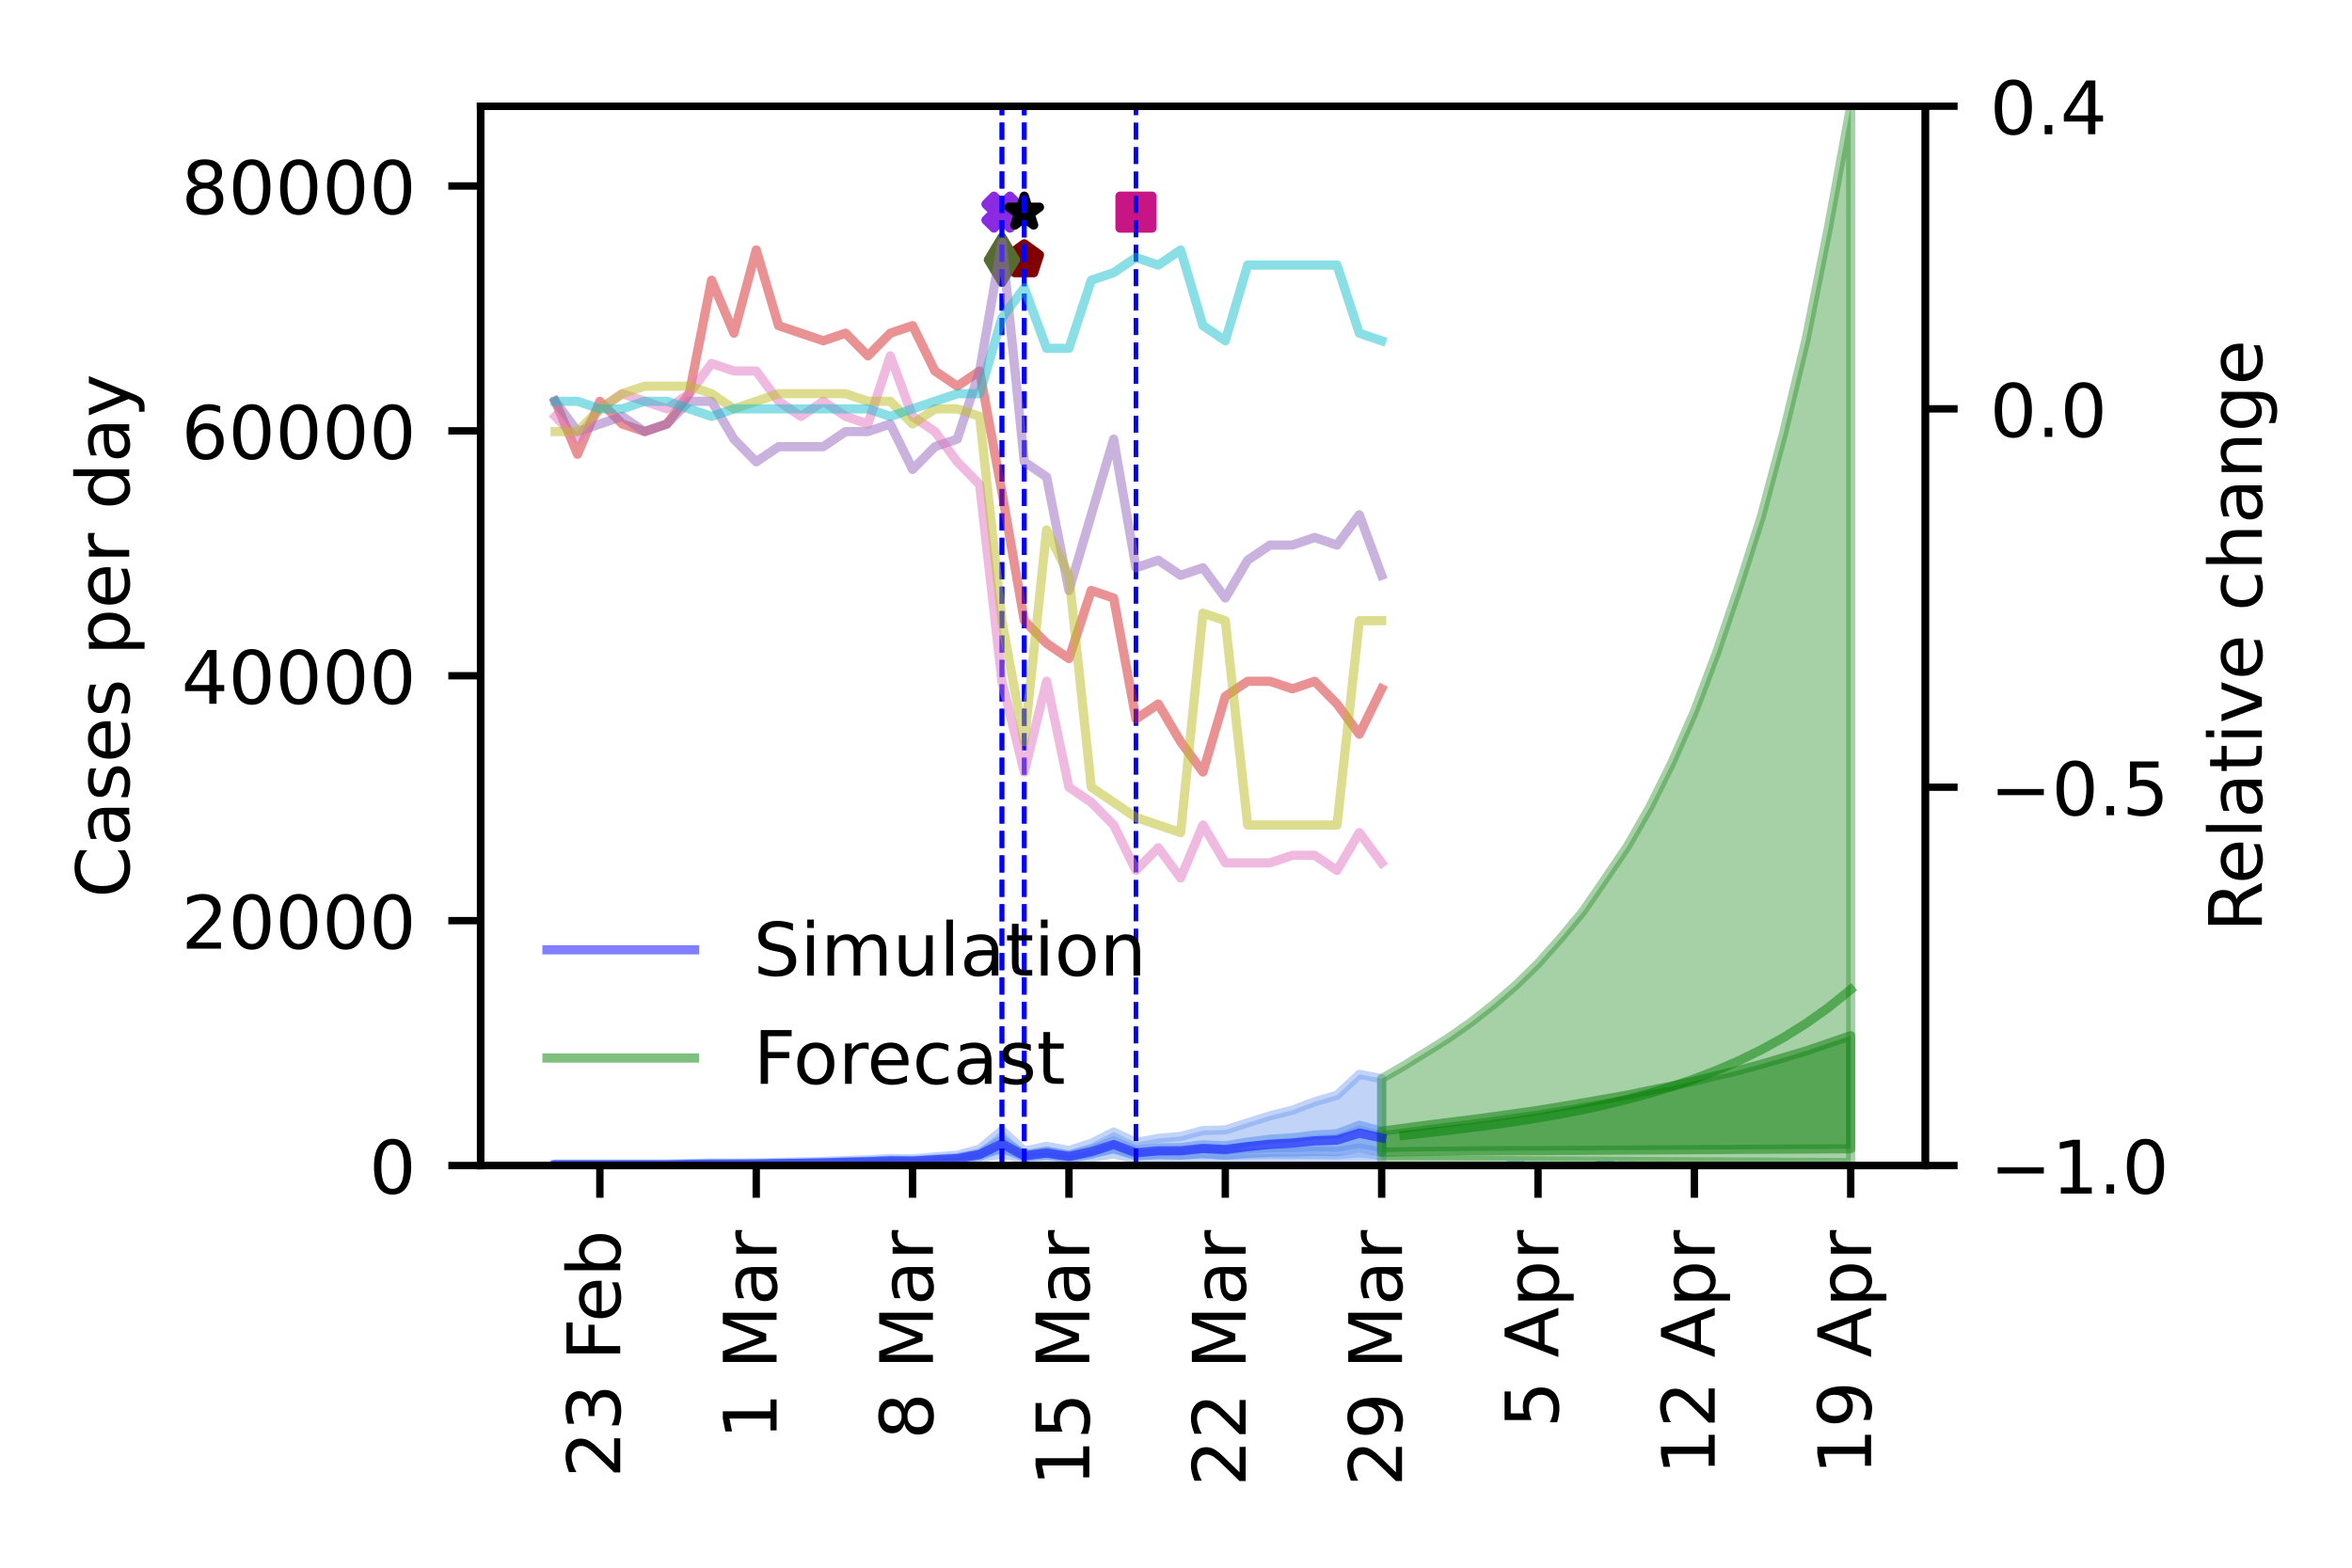 <?xml version="1.0" encoding="utf-8" standalone="no"?>
<!DOCTYPE svg PUBLIC "-//W3C//DTD SVG 1.1//EN"
  "http://www.w3.org/Graphics/SVG/1.1/DTD/svg11.dtd">
<!-- Created with matplotlib (https://matplotlib.org/) -->
<svg height="170.079pt" version="1.1" viewBox="0 0 255.118 170.079" width="255.118pt" xmlns="http://www.w3.org/2000/svg" xmlns:xlink="http://www.w3.org/1999/xlink">
 <defs>
  <style type="text/css">
*{stroke-linecap:butt;stroke-linejoin:round;}
  </style>
 </defs>
 <g id="figure_1">
  <g id="patch_1">
   <path d="M 0 170.079 
L 255.118 170.079 
L 255.118 0 
L 0 0 
z
" style="fill:#ffffff;"/>
  </g>
  <g id="axes_1">
   <g id="patch_2">
    <path d="M 52.13 126.449 
L 208.838 126.449 
L 208.838 11.52 
L 52.13 11.52 
z
" style="fill:#ffffff;"/>
   </g>
   <g id="PolyCollection_1">
    <defs>
     <path d="M 60.222 -43.797 
L 60.222 -43.65 
L 62.645 -43.65 
L 65.068 -43.65 
L 67.491 -43.65 
L 69.914 -43.65 
L 72.336 -43.65 
L 74.759 -43.676 
L 77.182 -43.687 
L 79.605 -43.693 
L 82.028 -43.705 
L 84.45 -43.728 
L 86.873 -43.751 
L 89.296 -43.779 
L 91.719 -43.824 
L 94.142 -43.868 
L 96.565 -43.935 
L 98.987 -43.932 
L 101.41 -44.033 
L 103.833 -44.12 
L 106.256 -44.403 
L 108.679 -44.905 
L 111.101 -44.299 
L 113.524 -44.481 
L 115.947 -44.175 
L 118.37 -44.476 
L 120.793 -44.902 
L 123.216 -44.291 
L 125.638 -44.351 
L 128.061 -44.292 
L 130.484 -44.394 
L 132.907 -44.263 
L 135.33 -44.327 
L 137.753 -44.369 
L 140.175 -44.346 
L 142.598 -44.35 
L 145.021 -44.302 
L 147.444 -44.496 
L 149.867 -44.233 
L 149.867 -53.052 
L 149.867 -53.052 
L 147.444 -53.524 
L 145.021 -51.255 
L 142.598 -50.55 
L 140.175 -49.632 
L 137.753 -49.025 
L 135.33 -48.262 
L 132.907 -47.492 
L 130.484 -47.426 
L 128.061 -46.784 
L 125.638 -46.577 
L 123.216 -46.123 
L 120.793 -47.263 
L 118.37 -46.037 
L 115.947 -45.26 
L 113.524 -45.714 
L 111.101 -45.2 
L 108.679 -47.438 
L 106.256 -45.404 
L 103.833 -44.747 
L 101.41 -44.56 
L 98.987 -44.355 
L 96.565 -44.392 
L 94.142 -44.255 
L 91.719 -44.179 
L 89.296 -44.083 
L 86.873 -44.026 
L 84.45 -43.981 
L 82.028 -43.918 
L 79.605 -43.903 
L 77.182 -43.908 
L 74.759 -43.858 
L 72.336 -43.797 
L 69.914 -43.797 
L 67.491 -43.797 
L 65.068 -43.797 
L 62.645 -43.797 
L 60.222 -43.797 
z
" id="m2f8f8d0f1f" style="stroke:#6495ed;stroke-opacity:0.4;"/>
    </defs>
    <g clip-path="url(#p79bc9276b6)">
     <use style="fill:#6495ed;fill-opacity:0.4;stroke:#6495ed;stroke-opacity:0.4;" x="0" xlink:href="#m2f8f8d0f1f" y="170.079"/>
    </g>
   </g>
   <g id="PolyCollection_2">
    <defs>
     <path d="M 60.222 -43.724 
L 60.222 -43.677 
L 62.645 -43.677 
L 65.068 -43.677 
L 67.491 -43.677 
L 69.914 -43.677 
L 72.336 -43.677 
L 74.759 -43.716 
L 77.182 -43.736 
L 79.605 -43.739 
L 82.028 -43.752 
L 84.45 -43.786 
L 86.873 -43.815 
L 89.296 -43.85 
L 91.719 -43.91 
L 94.142 -43.961 
L 96.565 -44.044 
L 98.987 -44.03 
L 101.41 -44.155 
L 103.833 -44.265 
L 106.256 -44.642 
L 108.679 -45.524 
L 111.101 -44.519 
L 113.524 -44.768 
L 115.947 -44.402 
L 118.37 -44.848 
L 120.793 -45.487 
L 123.216 -44.68 
L 125.638 -44.815 
L 128.061 -44.772 
L 130.484 -44.926 
L 132.907 -44.772 
L 135.33 -44.956 
L 137.753 -45.073 
L 140.175 -45.094 
L 142.598 -45.172 
L 145.021 -45.136 
L 147.444 -45.533 
L 149.867 -45.08 
L 149.867 -47.355 
L 149.867 -47.355 
L 147.444 -47.996 
L 145.021 -47.07 
L 142.598 -46.937 
L 140.175 -46.637 
L 137.753 -46.484 
L 135.33 -46.17 
L 132.907 -45.764 
L 130.484 -45.878 
L 128.061 -45.57 
L 125.638 -45.54 
L 123.216 -45.285 
L 120.793 -46.283 
L 118.37 -45.358 
L 115.947 -44.771 
L 113.524 -45.167 
L 111.101 -44.814 
L 108.679 -46.417 
L 106.256 -44.976 
L 103.833 -44.469 
L 101.41 -44.329 
L 98.987 -44.168 
L 96.565 -44.197 
L 94.142 -44.09 
L 91.719 -44.028 
L 89.296 -43.951 
L 86.873 -43.907 
L 84.45 -43.87 
L 82.028 -43.822 
L 79.605 -43.808 
L 77.182 -43.809 
L 74.759 -43.778 
L 72.336 -43.724 
L 69.914 -43.724 
L 67.491 -43.724 
L 65.068 -43.724 
L 62.645 -43.724 
L 60.222 -43.724 
z
" id="m5ab72ec8a9" style="stroke:#6495ed;stroke-opacity:0.6;"/>
    </defs>
    <g clip-path="url(#p79bc9276b6)">
     <use style="fill:#6495ed;fill-opacity:0.6;stroke:#6495ed;stroke-opacity:0.6;" x="0" xlink:href="#m5ab72ec8a9" y="170.079"/>
    </g>
   </g>
   <g id="PolyCollection_3">
    <defs>
     <path d="M 149.867 -53.052 
L 149.867 -44.233 
L 152.289 -44.225 
L 154.712 -44.216 
L 157.135 -44.202 
L 159.558 -44.188 
L 161.981 -44.174 
L 164.404 -44.154 
L 166.826 -44.137 
L 169.249 -44.123 
L 171.672 -44.108 
L 174.095 -44.09 
L 176.518 -44.075 
L 178.94 -44.058 
L 181.363 -44.042 
L 183.786 -44.03 
L 186.209 -44.019 
L 188.632 -44.009 
L 191.055 -43.995 
L 193.477 -43.981 
L 195.9 -43.967 
L 198.323 -43.955 
L 200.746 -43.945 
L 200.746 -158.559 
L 200.746 -158.559 
L 198.323 -145.344 
L 195.9 -133.227 
L 193.477 -123.133 
L 191.055 -114.034 
L 188.632 -106.442 
L 186.209 -99.3 
L 183.786 -92.859 
L 181.363 -87.36 
L 178.94 -82.49 
L 176.518 -78.255 
L 174.095 -74.683 
L 171.672 -71.155 
L 169.249 -68.258 
L 166.826 -65.536 
L 164.404 -63.169 
L 161.981 -61.075 
L 159.558 -59.177 
L 157.135 -57.471 
L 154.712 -55.949 
L 152.289 -54.454 
L 149.867 -53.052 
z
" id="m5d1d2f074b" style="stroke:#228b22;stroke-opacity:0.4;"/>
    </defs>
    <g clip-path="url(#p79bc9276b6)">
     <use style="fill:#228b22;fill-opacity:0.4;stroke:#228b22;stroke-opacity:0.4;" x="0" xlink:href="#m5d1d2f074b" y="170.079"/>
    </g>
   </g>
   <g id="PolyCollection_4">
    <defs>
     <path d="M 149.867 -47.355 
L 149.867 -45.08 
L 152.289 -45.128 
L 154.712 -45.161 
L 157.135 -45.187 
L 159.558 -45.213 
L 161.981 -45.229 
L 164.404 -45.24 
L 166.826 -45.251 
L 169.249 -45.264 
L 171.672 -45.277 
L 174.095 -45.297 
L 176.518 -45.309 
L 178.94 -45.324 
L 181.363 -45.34 
L 183.786 -45.352 
L 186.209 -45.367 
L 188.632 -45.384 
L 191.055 -45.398 
L 193.477 -45.413 
L 195.9 -45.422 
L 198.323 -45.437 
L 200.746 -45.453 
L 200.746 -57.715 
L 200.746 -57.715 
L 198.323 -56.889 
L 195.9 -56.062 
L 193.477 -55.33 
L 191.055 -54.625 
L 188.632 -53.964 
L 186.209 -53.383 
L 183.786 -52.794 
L 181.363 -52.253 
L 178.94 -51.777 
L 176.518 -51.272 
L 174.095 -50.84 
L 171.672 -50.416 
L 169.249 -50.008 
L 166.826 -49.612 
L 164.404 -49.269 
L 161.981 -48.921 
L 159.558 -48.602 
L 157.135 -48.303 
L 154.712 -47.997 
L 152.289 -47.674 
L 149.867 -47.355 
z
" id="ma84d7a5ee7" style="stroke:#228b22;stroke-opacity:0.6;"/>
    </defs>
    <g clip-path="url(#p79bc9276b6)">
     <use style="fill:#228b22;fill-opacity:0.6;stroke:#228b22;stroke-opacity:0.6;" x="0" xlink:href="#ma84d7a5ee7" y="170.079"/>
    </g>
   </g>
   <g id="PathCollection_1">
    <defs>
     <path d="M -0.866 1.732 
L 0 0.866 
L 0.866 1.732 
L 1.732 0.866 
L 0.866 0 
L 1.732 -0.866 
L 0.866 -1.732 
L 0 -0.866 
L -0.866 -1.732 
L -1.732 -0.866 
L -0.866 0 
L -1.732 0.866 
z
" id="m4de63bd710" style="stroke:#8a2be2;"/>
    </defs>
    <g clip-path="url(#p79bc9276b6)">
     <use style="fill:#8a2be2;stroke:#8a2be2;" x="108.679" xlink:href="#m4de63bd710" y="23.013"/>
    </g>
   </g>
   <g id="PathCollection_2">
    <defs>
     <path d="M 0 -1.732 
L -0.389 -0.535 
L -1.647 -0.535 
L -0.629 0.204 
L -1.018 1.401 
L -0 0.662 
L 1.018 1.401 
L 0.629 0.204 
L 1.647 -0.535 
L 0.389 -0.535 
z
" id="m3b53751354" style="stroke:#000000;"/>
    </defs>
    <g clip-path="url(#p79bc9276b6)">
     <use style="stroke:#000000;" x="111.101" xlink:href="#m3b53751354" y="23.013"/>
    </g>
   </g>
   <g id="PathCollection_3">
    <defs>
     <path d="M -1.732 1.732 
L 1.732 1.732 
L 1.732 -1.732 
L -1.732 -1.732 
z
" id="m1ee20702cf" style="stroke:#c71585;"/>
    </defs>
    <g clip-path="url(#p79bc9276b6)">
     <use style="fill:#c71585;stroke:#c71585;" x="123.216" xlink:href="#m1ee20702cf" y="23.013"/>
    </g>
   </g>
   <g id="PathCollection_4">
    <defs>
     <path d="M 0 -1.732 
L -1.647 -0.535 
L -1.018 1.401 
L 1.018 1.401 
L 1.647 -0.535 
z
" id="m5a4eb1aa88" style="stroke:#800000;"/>
    </defs>
    <g clip-path="url(#p79bc9276b6)">
     <use style="fill:#800000;stroke:#800000;" x="111.101" xlink:href="#m5a4eb1aa88" y="28.185"/>
    </g>
   </g>
   <g id="PathCollection_5">
    <defs>
     <path d="M -0 2.449 
L 1.47 0 
L 0 -2.449 
L -1.47 -0 
z
" id="mad1135d248" style="stroke:#556b2f;"/>
    </defs>
    <g clip-path="url(#p79bc9276b6)">
     <use style="fill:#556b2f;stroke:#556b2f;" x="108.679" xlink:href="#mad1135d248" y="28.185"/>
    </g>
   </g>
   <g id="patch_3">
    <path clip-path="url(#p79bc9276b6)" d="M 59.253 126.449 
L 61.191 126.449 
L 61.191 126.449 
L 59.253 126.449 
z
" style="fill:#1f77b4;opacity:0.5;"/>
   </g>
   <g id="patch_4">
    <path clip-path="url(#p79bc9276b6)" d="M 61.676 126.449 
L 63.614 126.449 
L 63.614 126.449 
L 61.676 126.449 
z
" style="fill:#1f77b4;opacity:0.5;"/>
   </g>
   <g id="patch_5">
    <path clip-path="url(#p79bc9276b6)" d="M 64.099 126.449 
L 66.037 126.449 
L 66.037 126.449 
L 64.099 126.449 
z
" style="fill:#1f77b4;opacity:0.5;"/>
   </g>
   <g id="patch_6">
    <path clip-path="url(#p79bc9276b6)" d="M 66.522 126.449 
L 68.46 126.449 
L 68.46 126.449 
L 66.522 126.449 
z
" style="fill:#1f77b4;opacity:0.5;"/>
   </g>
   <g id="patch_7">
    <path clip-path="url(#p79bc9276b6)" d="M 68.944 126.449 
L 70.883 126.449 
L 70.883 126.449 
L 68.944 126.449 
z
" style="fill:#1f77b4;opacity:0.5;"/>
   </g>
   <g id="patch_8">
    <path clip-path="url(#p79bc9276b6)" d="M 71.367 126.449 
L 73.305 126.449 
L 73.305 126.449 
L 71.367 126.449 
z
" style="fill:#1f77b4;opacity:0.5;"/>
   </g>
   <g id="patch_9">
    <path clip-path="url(#p79bc9276b6)" d="M 73.79 126.449 
L 75.728 126.449 
L 75.728 126.447 
L 73.79 126.447 
z
" style="fill:#1f77b4;opacity:0.5;"/>
   </g>
   <g id="patch_10">
    <path clip-path="url(#p79bc9276b6)" d="M 76.213 126.449 
L 78.151 126.449 
L 78.151 126.449 
L 76.213 126.449 
z
" style="fill:#1f77b4;opacity:0.5;"/>
   </g>
   <g id="patch_11">
    <path clip-path="url(#p79bc9276b6)" d="M 78.636 126.449 
L 80.574 126.449 
L 80.574 126.447 
L 78.636 126.447 
z
" style="fill:#1f77b4;opacity:0.5;"/>
   </g>
   <g id="patch_12">
    <path clip-path="url(#p79bc9276b6)" d="M 81.058 126.449 
L 82.997 126.449 
L 82.997 126.447 
L 81.058 126.447 
z
" style="fill:#1f77b4;opacity:0.5;"/>
   </g>
   <g id="patch_13">
    <path clip-path="url(#p79bc9276b6)" d="M 83.481 126.449 
L 85.42 126.449 
L 85.42 126.447 
L 83.481 126.447 
z
" style="fill:#1f77b4;opacity:0.5;"/>
   </g>
   <g id="patch_14">
    <path clip-path="url(#p79bc9276b6)" d="M 85.904 126.449 
L 87.842 126.449 
L 87.842 126.447 
L 85.904 126.447 
z
" style="fill:#1f77b4;opacity:0.5;"/>
   </g>
   <g id="patch_15">
    <path clip-path="url(#p79bc9276b6)" d="M 88.327 126.449 
L 90.265 126.449 
L 90.265 126.445 
L 88.327 126.445 
z
" style="fill:#1f77b4;opacity:0.5;"/>
   </g>
   <g id="patch_16">
    <path clip-path="url(#p79bc9276b6)" d="M 90.75 126.449 
L 92.688 126.449 
L 92.688 126.446 
L 90.75 126.446 
z
" style="fill:#1f77b4;opacity:0.5;"/>
   </g>
   <g id="patch_17">
    <path clip-path="url(#p79bc9276b6)" d="M 93.173 126.449 
L 95.111 126.449 
L 95.111 126.435 
L 93.173 126.435 
z
" style="fill:#1f77b4;opacity:0.5;"/>
   </g>
   <g id="patch_18">
    <path clip-path="url(#p79bc9276b6)" d="M 95.595 126.449 
L 97.534 126.449 
L 97.534 126.445 
L 95.595 126.445 
z
" style="fill:#1f77b4;opacity:0.5;"/>
   </g>
   <g id="patch_19">
    <path clip-path="url(#p79bc9276b6)" d="M 98.018 126.449 
L 99.957 126.449 
L 99.957 126.438 
L 98.018 126.438 
z
" style="fill:#1f77b4;opacity:0.5;"/>
   </g>
   <g id="patch_20">
    <path clip-path="url(#p79bc9276b6)" d="M 100.441 126.449 
L 102.379 126.449 
L 102.379 126.439 
L 100.441 126.439 
z
" style="fill:#1f77b4;opacity:0.5;"/>
   </g>
   <g id="patch_21">
    <path clip-path="url(#p79bc9276b6)" d="M 102.864 126.449 
L 104.802 126.449 
L 104.802 126.349 
L 102.864 126.349 
z
" style="fill:#1f77b4;opacity:0.5;"/>
   </g>
   <g id="patch_22">
    <path clip-path="url(#p79bc9276b6)" d="M 105.287 126.449 
L 107.225 126.449 
L 107.225 126.248 
L 105.287 126.248 
z
" style="fill:#1f77b4;opacity:0.5;"/>
   </g>
   <g id="patch_23">
    <path clip-path="url(#p79bc9276b6)" d="M 107.71 126.449 
L 109.648 126.449 
L 109.648 126.114 
L 107.71 126.114 
z
" style="fill:#1f77b4;opacity:0.5;"/>
   </g>
   <g id="patch_24">
    <path clip-path="url(#p79bc9276b6)" d="M 110.132 126.449 
L 112.071 126.449 
L 112.071 126.236 
L 110.132 126.236 
z
" style="fill:#1f77b4;opacity:0.5;"/>
   </g>
   <g id="patch_25">
    <path clip-path="url(#p79bc9276b6)" d="M 112.555 126.449 
L 114.493 126.449 
L 114.493 126.279 
L 112.555 126.279 
z
" style="fill:#1f77b4;opacity:0.5;"/>
   </g>
   <g id="patch_26">
    <path clip-path="url(#p79bc9276b6)" d="M 114.978 126.449 
L 116.916 126.449 
L 116.916 126.418 
L 114.978 126.418 
z
" style="fill:#1f77b4;opacity:0.5;"/>
   </g>
   <g id="patch_27">
    <path clip-path="url(#p79bc9276b6)" d="M 117.401 126.449 
L 119.339 126.449 
L 119.339 126.385 
L 117.401 126.385 
z
" style="fill:#1f77b4;opacity:0.5;"/>
   </g>
   <g id="patch_28">
    <path clip-path="url(#p79bc9276b6)" d="M 119.824 126.449 
L 121.762 126.449 
L 121.762 126.373 
L 119.824 126.373 
z
" style="fill:#1f77b4;opacity:0.5;"/>
   </g>
   <g id="patch_29">
    <path clip-path="url(#p79bc9276b6)" d="M 122.246 126.449 
L 124.185 126.449 
L 124.185 126.327 
L 122.246 126.327 
z
" style="fill:#1f77b4;opacity:0.5;"/>
   </g>
   <g id="patch_30">
    <path clip-path="url(#p79bc9276b6)" d="M 124.669 126.449 
L 126.608 126.449 
L 126.608 126.328 
L 124.669 126.328 
z
" style="fill:#1f77b4;opacity:0.5;"/>
   </g>
   <g id="patch_31">
    <path clip-path="url(#p79bc9276b6)" d="M 127.092 126.449 
L 129.03 126.449 
L 129.03 126.401 
L 127.092 126.401 
z
" style="fill:#1f77b4;opacity:0.5;"/>
   </g>
   <g id="patch_32">
    <path clip-path="url(#p79bc9276b6)" d="M 129.515 126.449 
L 131.453 126.449 
L 131.453 126.311 
L 129.515 126.311 
z
" style="fill:#1f77b4;opacity:0.5;"/>
   </g>
   <g id="patch_33">
    <path clip-path="url(#p79bc9276b6)" d="M 131.938 126.449 
L 133.876 126.449 
L 133.876 126.354 
L 131.938 126.354 
z
" style="fill:#1f77b4;opacity:0.5;"/>
   </g>
   <g id="patch_34">
    <path clip-path="url(#p79bc9276b6)" d="M 134.361 126.449 
L 136.299 126.449 
L 136.299 126.357 
L 134.361 126.357 
z
" style="fill:#1f77b4;opacity:0.5;"/>
   </g>
   <g id="patch_35">
    <path clip-path="url(#p79bc9276b6)" d="M 136.783 126.449 
L 138.722 126.449 
L 138.722 126.362 
L 136.783 126.362 
z
" style="fill:#1f77b4;opacity:0.5;"/>
   </g>
   <g id="patch_36">
    <path clip-path="url(#p79bc9276b6)" d="M 139.206 126.449 
L 141.144 126.449 
L 141.144 126.275 
L 139.206 126.275 
z
" style="fill:#1f77b4;opacity:0.5;"/>
   </g>
   <g id="patch_37">
    <path clip-path="url(#p79bc9276b6)" d="M 141.629 126.449 
L 143.567 126.449 
L 143.567 126.272 
L 141.629 126.272 
z
" style="fill:#1f77b4;opacity:0.5;"/>
   </g>
   <g id="patch_38">
    <path clip-path="url(#p79bc9276b6)" d="M 144.052 126.449 
L 145.99 126.449 
L 145.99 126.245 
L 144.052 126.245 
z
" style="fill:#1f77b4;opacity:0.5;"/>
   </g>
   <g id="patch_39">
    <path clip-path="url(#p79bc9276b6)" d="M 146.475 126.449 
L 148.413 126.449 
L 148.413 126.224 
L 146.475 126.224 
z
" style="fill:#1f77b4;opacity:0.5;"/>
   </g>
   <g id="patch_40">
    <path clip-path="url(#p79bc9276b6)" d="M 148.898 126.449 
L 150.836 126.449 
L 150.836 126.243 
L 148.898 126.243 
z
" style="fill:#1f77b4;opacity:0.5;"/>
   </g>
   <g id="patch_41">
    <path clip-path="url(#p79bc9276b6)" d="M 151.32 126.449 
L 153.259 126.449 
L 153.259 126.191 
L 151.32 126.191 
z
" style="fill:#1f77b4;opacity:0.5;"/>
   </g>
   <g id="patch_42">
    <path clip-path="url(#p79bc9276b6)" d="M 153.743 126.449 
L 155.681 126.449 
L 155.681 126.207 
L 153.743 126.207 
z
" style="fill:#1f77b4;opacity:0.5;"/>
   </g>
   <g id="patch_43">
    <path clip-path="url(#p79bc9276b6)" d="M 156.166 126.449 
L 158.104 126.449 
L 158.104 126.073 
L 156.166 126.073 
z
" style="fill:#1f77b4;opacity:0.5;"/>
   </g>
   <g id="patch_44">
    <path clip-path="url(#p79bc9276b6)" d="M 158.589 126.449 
L 160.527 126.449 
L 160.527 126.121 
L 158.589 126.121 
z
" style="fill:#1f77b4;opacity:0.5;"/>
   </g>
   <g id="patch_45">
    <path clip-path="url(#p79bc9276b6)" d="M 161.012 126.449 
L 162.95 126.449 
L 162.95 126.078 
L 161.012 126.078 
z
" style="fill:#1f77b4;opacity:0.5;"/>
   </g>
   <g id="patch_46">
    <path clip-path="url(#p79bc9276b6)" d="M 163.434 126.449 
L 165.373 126.449 
L 165.373 125.956 
L 163.434 125.956 
z
" style="fill:#1f77b4;opacity:0.5;"/>
   </g>
   <g id="patch_47">
    <path clip-path="url(#p79bc9276b6)" d="M 165.857 126.449 
L 167.796 126.449 
L 167.796 126.024 
L 165.857 126.024 
z
" style="fill:#1f77b4;opacity:0.5;"/>
   </g>
   <g id="patch_48">
    <path clip-path="url(#p79bc9276b6)" d="M 168.28 126.449 
L 170.218 126.449 
L 170.218 126.061 
L 168.28 126.061 
z
" style="fill:#1f77b4;opacity:0.5;"/>
   </g>
   <g id="patch_49">
    <path clip-path="url(#p79bc9276b6)" d="M 170.703 126.449 
L 172.641 126.449 
L 172.641 126.034 
L 170.703 126.034 
z
" style="fill:#1f77b4;opacity:0.5;"/>
   </g>
   <g id="patch_50">
    <path clip-path="url(#p79bc9276b6)" d="M 173.126 126.449 
L 175.064 126.449 
L 175.064 125.931 
L 173.126 125.931 
z
" style="fill:#1f77b4;opacity:0.5;"/>
   </g>
   <g id="patch_51">
    <path clip-path="url(#p79bc9276b6)" d="M 175.549 126.449 
L 177.487 126.449 
L 177.487 126.009 
L 175.549 126.009 
z
" style="fill:#1f77b4;opacity:0.5;"/>
   </g>
   <g id="patch_52">
    <path clip-path="url(#p79bc9276b6)" d="M 177.971 126.449 
L 179.91 126.449 
L 179.91 126.139 
L 177.971 126.139 
z
" style="fill:#1f77b4;opacity:0.5;"/>
   </g>
   <g id="patch_53">
    <path clip-path="url(#p79bc9276b6)" d="M 180.394 126.449 
L 182.332 126.449 
L 182.332 126.204 
L 180.394 126.204 
z
" style="fill:#1f77b4;opacity:0.5;"/>
   </g>
   <g id="patch_54">
    <path clip-path="url(#p79bc9276b6)" d="M 182.817 126.449 
L 184.755 126.449 
L 184.755 126.214 
L 182.817 126.214 
z
" style="fill:#1f77b4;opacity:0.5;"/>
   </g>
   <g id="patch_55">
    <path clip-path="url(#p79bc9276b6)" d="M 185.24 126.449 
L 187.178 126.449 
L 187.178 126.212 
L 185.24 126.212 
z
" style="fill:#1f77b4;opacity:0.5;"/>
   </g>
   <g id="patch_56">
    <path clip-path="url(#p79bc9276b6)" d="M 187.663 126.449 
L 189.601 126.449 
L 189.601 126.257 
L 187.663 126.257 
z
" style="fill:#1f77b4;opacity:0.5;"/>
   </g>
   <g id="patch_57">
    <path clip-path="url(#p79bc9276b6)" d="M 190.085 126.449 
L 192.024 126.449 
L 192.024 126.192 
L 190.085 126.192 
z
" style="fill:#1f77b4;opacity:0.5;"/>
   </g>
   <g id="patch_58">
    <path clip-path="url(#p79bc9276b6)" d="M 192.508 126.449 
L 194.447 126.449 
L 194.447 126.223 
L 192.508 126.223 
z
" style="fill:#1f77b4;opacity:0.5;"/>
   </g>
   <g id="patch_59">
    <path clip-path="url(#p79bc9276b6)" d="M 194.931 126.449 
L 196.869 126.449 
L 196.869 126.186 
L 194.931 126.186 
z
" style="fill:#1f77b4;opacity:0.5;"/>
   </g>
   <g id="patch_60">
    <path clip-path="url(#p79bc9276b6)" d="M 197.354 126.449 
L 199.292 126.449 
L 199.292 126.191 
L 197.354 126.191 
z
" style="fill:#1f77b4;opacity:0.5;"/>
   </g>
   <g id="patch_61">
    <path clip-path="url(#p79bc9276b6)" d="M 199.777 126.449 
L 201.715 126.449 
L 201.715 126.224 
L 199.777 126.224 
z
" style="fill:#1f77b4;opacity:0.5;"/>
   </g>
   <g id="matplotlib.axis_1">
    <g id="xtick_1">
     <g id="line2d_1">
      <defs>
       <path d="M 0 0 
L 0 3.5 
" id="m2265d76c62" style="stroke:#000000;stroke-width:0.8;"/>
      </defs>
      <g>
       <use style="stroke:#000000;stroke-width:0.8;" x="200.746" xlink:href="#m2265d76c62" y="126.449"/>
      </g>
     </g>
     <g id="text_1">
      <!-- 19 Apr -->
      <defs>
       <path d="M 12.406 8.297 
L 28.516 8.297 
L 28.516 63.922 
L 10.984 60.406 
L 10.984 69.391 
L 28.422 72.906 
L 38.281 72.906 
L 38.281 8.297 
L 54.391 8.297 
L 54.391 0 
L 12.406 0 
z
" id="DejaVuSans-49"/>
       <path d="M 10.984 1.516 
L 10.984 10.5 
Q 14.703 8.734 18.5 7.812 
Q 22.312 6.891 25.984 6.891 
Q 35.75 6.891 40.891 13.453 
Q 46.047 20.016 46.781 33.406 
Q 43.953 29.203 39.594 26.953 
Q 35.25 24.703 29.984 24.703 
Q 19.047 24.703 12.672 31.312 
Q 6.297 37.938 6.297 49.422 
Q 6.297 60.641 12.938 67.422 
Q 19.578 74.219 30.609 74.219 
Q 43.266 74.219 49.922 64.516 
Q 56.594 54.828 56.594 36.375 
Q 56.594 19.141 48.406 8.859 
Q 40.234 -1.422 26.422 -1.422 
Q 22.703 -1.422 18.891 -0.688 
Q 15.094 0.047 10.984 1.516 
z
M 30.609 32.422 
Q 37.25 32.422 41.125 36.953 
Q 45.016 41.5 45.016 49.422 
Q 45.016 57.281 41.125 61.844 
Q 37.25 66.406 30.609 66.406 
Q 23.969 66.406 20.094 61.844 
Q 16.219 57.281 16.219 49.422 
Q 16.219 41.5 20.094 36.953 
Q 23.969 32.422 30.609 32.422 
z
" id="DejaVuSans-57"/>
       <path id="DejaVuSans-32"/>
       <path d="M 34.188 63.188 
L 20.797 26.906 
L 47.609 26.906 
z
M 28.609 72.906 
L 39.797 72.906 
L 67.578 0 
L 57.328 0 
L 50.688 18.703 
L 17.828 18.703 
L 11.188 0 
L 0.781 0 
z
" id="DejaVuSans-65"/>
       <path d="M 18.109 8.203 
L 18.109 -20.797 
L 9.078 -20.797 
L 9.078 54.688 
L 18.109 54.688 
L 18.109 46.391 
Q 20.953 51.266 25.266 53.625 
Q 29.594 56 35.594 56 
Q 45.562 56 51.781 48.094 
Q 58.016 40.188 58.016 27.297 
Q 58.016 14.406 51.781 6.484 
Q 45.562 -1.422 35.594 -1.422 
Q 29.594 -1.422 25.266 0.953 
Q 20.953 3.328 18.109 8.203 
z
M 48.688 27.297 
Q 48.688 37.203 44.609 42.844 
Q 40.531 48.484 33.406 48.484 
Q 26.266 48.484 22.188 42.844 
Q 18.109 37.203 18.109 27.297 
Q 18.109 17.391 22.188 11.75 
Q 26.266 6.109 33.406 6.109 
Q 40.531 6.109 44.609 11.75 
Q 48.688 17.391 48.688 27.297 
z
" id="DejaVuSans-112"/>
       <path d="M 41.109 46.297 
Q 39.594 47.172 37.812 47.578 
Q 36.031 48 33.891 48 
Q 26.266 48 22.188 43.047 
Q 18.109 38.094 18.109 28.812 
L 18.109 0 
L 9.078 0 
L 9.078 54.688 
L 18.109 54.688 
L 18.109 46.188 
Q 20.953 51.172 25.484 53.578 
Q 30.031 56 36.531 56 
Q 37.453 56 38.578 55.875 
Q 39.703 55.766 41.062 55.516 
z
" id="DejaVuSans-114"/>
      </defs>
      <g transform="translate(202.953 160.011)rotate(-90)scale(0.08 -0.08)">
       <use xlink:href="#DejaVuSans-49"/>
       <use x="63.623" xlink:href="#DejaVuSans-57"/>
       <use x="127.246" xlink:href="#DejaVuSans-32"/>
       <use x="159.033" xlink:href="#DejaVuSans-65"/>
       <use x="227.441" xlink:href="#DejaVuSans-112"/>
       <use x="290.918" xlink:href="#DejaVuSans-114"/>
      </g>
     </g>
    </g>
    <g id="xtick_2">
     <g id="line2d_2">
      <g>
       <use style="stroke:#000000;stroke-width:0.8;" x="183.786" xlink:href="#m2265d76c62" y="126.449"/>
      </g>
     </g>
     <g id="text_2">
      <!-- 12 Apr -->
      <defs>
       <path d="M 19.188 8.297 
L 53.609 8.297 
L 53.609 0 
L 7.328 0 
L 7.328 8.297 
Q 12.938 14.109 22.625 23.891 
Q 32.328 33.688 34.812 36.531 
Q 39.547 41.844 41.422 45.531 
Q 43.312 49.219 43.312 52.781 
Q 43.312 58.594 39.234 62.25 
Q 35.156 65.922 28.609 65.922 
Q 23.969 65.922 18.812 64.312 
Q 13.672 62.703 7.812 59.422 
L 7.812 69.391 
Q 13.766 71.781 18.938 73 
Q 24.125 74.219 28.422 74.219 
Q 39.75 74.219 46.484 68.547 
Q 53.219 62.891 53.219 53.422 
Q 53.219 48.922 51.531 44.891 
Q 49.859 40.875 45.406 35.406 
Q 44.188 33.984 37.641 27.219 
Q 31.109 20.453 19.188 8.297 
z
" id="DejaVuSans-50"/>
      </defs>
      <g transform="translate(185.994 160.011)rotate(-90)scale(0.08 -0.08)">
       <use xlink:href="#DejaVuSans-49"/>
       <use x="63.623" xlink:href="#DejaVuSans-50"/>
       <use x="127.246" xlink:href="#DejaVuSans-32"/>
       <use x="159.033" xlink:href="#DejaVuSans-65"/>
       <use x="227.441" xlink:href="#DejaVuSans-112"/>
       <use x="290.918" xlink:href="#DejaVuSans-114"/>
      </g>
     </g>
    </g>
    <g id="xtick_3">
     <g id="line2d_3">
      <g>
       <use style="stroke:#000000;stroke-width:0.8;" x="166.826" xlink:href="#m2265d76c62" y="126.449"/>
      </g>
     </g>
     <g id="text_3">
      <!-- 5 Apr -->
      <defs>
       <path d="M 10.797 72.906 
L 49.516 72.906 
L 49.516 64.594 
L 19.828 64.594 
L 19.828 46.734 
Q 21.969 47.469 24.109 47.828 
Q 26.266 48.188 28.422 48.188 
Q 40.625 48.188 47.75 41.5 
Q 54.891 34.812 54.891 23.391 
Q 54.891 11.625 47.562 5.094 
Q 40.234 -1.422 26.906 -1.422 
Q 22.312 -1.422 17.547 -0.641 
Q 12.797 0.141 7.719 1.703 
L 7.719 11.625 
Q 12.109 9.234 16.797 8.062 
Q 21.484 6.891 26.703 6.891 
Q 35.156 6.891 40.078 11.328 
Q 45.016 15.766 45.016 23.391 
Q 45.016 31 40.078 35.438 
Q 35.156 39.891 26.703 39.891 
Q 22.75 39.891 18.812 39.016 
Q 14.891 38.141 10.797 36.281 
z
" id="DejaVuSans-53"/>
      </defs>
      <g transform="translate(169.034 154.921)rotate(-90)scale(0.08 -0.08)">
       <use xlink:href="#DejaVuSans-53"/>
       <use x="63.623" xlink:href="#DejaVuSans-32"/>
       <use x="95.41" xlink:href="#DejaVuSans-65"/>
       <use x="163.818" xlink:href="#DejaVuSans-112"/>
       <use x="227.295" xlink:href="#DejaVuSans-114"/>
      </g>
     </g>
    </g>
    <g id="xtick_4">
     <g id="line2d_4">
      <g>
       <use style="stroke:#000000;stroke-width:0.8;" x="149.867" xlink:href="#m2265d76c62" y="126.449"/>
      </g>
     </g>
     <g id="text_4">
      <!-- 29 Mar -->
      <defs>
       <path d="M 9.812 72.906 
L 24.516 72.906 
L 43.109 23.297 
L 61.812 72.906 
L 76.516 72.906 
L 76.516 0 
L 66.891 0 
L 66.891 64.016 
L 48.094 14.016 
L 38.188 14.016 
L 19.391 64.016 
L 19.391 0 
L 9.812 0 
z
" id="DejaVuSans-77"/>
       <path d="M 34.281 27.484 
Q 23.391 27.484 19.188 25 
Q 14.984 22.516 14.984 16.5 
Q 14.984 11.719 18.141 8.906 
Q 21.297 6.109 26.703 6.109 
Q 34.188 6.109 38.703 11.406 
Q 43.219 16.703 43.219 25.484 
L 43.219 27.484 
z
M 52.203 31.203 
L 52.203 0 
L 43.219 0 
L 43.219 8.297 
Q 40.141 3.328 35.547 0.953 
Q 30.953 -1.422 24.312 -1.422 
Q 15.922 -1.422 10.953 3.297 
Q 6 8.016 6 15.922 
Q 6 25.141 12.172 29.828 
Q 18.359 34.516 30.609 34.516 
L 43.219 34.516 
L 43.219 35.406 
Q 43.219 41.609 39.141 45 
Q 35.062 48.391 27.688 48.391 
Q 23 48.391 18.547 47.266 
Q 14.109 46.141 10.016 43.891 
L 10.016 52.203 
Q 14.938 54.109 19.578 55.047 
Q 24.219 56 28.609 56 
Q 40.484 56 46.344 49.844 
Q 52.203 43.703 52.203 31.203 
z
" id="DejaVuSans-97"/>
      </defs>
      <g transform="translate(152.074 161.265)rotate(-90)scale(0.08 -0.08)">
       <use xlink:href="#DejaVuSans-50"/>
       <use x="63.623" xlink:href="#DejaVuSans-57"/>
       <use x="127.246" xlink:href="#DejaVuSans-32"/>
       <use x="159.033" xlink:href="#DejaVuSans-77"/>
       <use x="245.312" xlink:href="#DejaVuSans-97"/>
       <use x="306.592" xlink:href="#DejaVuSans-114"/>
      </g>
     </g>
    </g>
    <g id="xtick_5">
     <g id="line2d_5">
      <g>
       <use style="stroke:#000000;stroke-width:0.8;" x="132.907" xlink:href="#m2265d76c62" y="126.449"/>
      </g>
     </g>
     <g id="text_5">
      <!-- 22 Mar -->
      <g transform="translate(135.114 161.265)rotate(-90)scale(0.08 -0.08)">
       <use xlink:href="#DejaVuSans-50"/>
       <use x="63.623" xlink:href="#DejaVuSans-50"/>
       <use x="127.246" xlink:href="#DejaVuSans-32"/>
       <use x="159.033" xlink:href="#DejaVuSans-77"/>
       <use x="245.312" xlink:href="#DejaVuSans-97"/>
       <use x="306.592" xlink:href="#DejaVuSans-114"/>
      </g>
     </g>
    </g>
    <g id="xtick_6">
     <g id="line2d_6">
      <g>
       <use style="stroke:#000000;stroke-width:0.8;" x="115.947" xlink:href="#m2265d76c62" y="126.449"/>
      </g>
     </g>
     <g id="text_6">
      <!-- 15 Mar -->
      <g transform="translate(118.155 161.265)rotate(-90)scale(0.08 -0.08)">
       <use xlink:href="#DejaVuSans-49"/>
       <use x="63.623" xlink:href="#DejaVuSans-53"/>
       <use x="127.246" xlink:href="#DejaVuSans-32"/>
       <use x="159.033" xlink:href="#DejaVuSans-77"/>
       <use x="245.312" xlink:href="#DejaVuSans-97"/>
       <use x="306.592" xlink:href="#DejaVuSans-114"/>
      </g>
     </g>
    </g>
    <g id="xtick_7">
     <g id="line2d_7">
      <g>
       <use style="stroke:#000000;stroke-width:0.8;" x="98.987" xlink:href="#m2265d76c62" y="126.449"/>
      </g>
     </g>
     <g id="text_7">
      <!-- 8 Mar -->
      <defs>
       <path d="M 31.781 34.625 
Q 24.75 34.625 20.719 30.859 
Q 16.703 27.094 16.703 20.516 
Q 16.703 13.922 20.719 10.156 
Q 24.75 6.391 31.781 6.391 
Q 38.812 6.391 42.859 10.172 
Q 46.922 13.969 46.922 20.516 
Q 46.922 27.094 42.891 30.859 
Q 38.875 34.625 31.781 34.625 
z
M 21.922 38.812 
Q 15.578 40.375 12.031 44.719 
Q 8.5 49.078 8.5 55.328 
Q 8.5 64.062 14.719 69.141 
Q 20.953 74.219 31.781 74.219 
Q 42.672 74.219 48.875 69.141 
Q 55.078 64.062 55.078 55.328 
Q 55.078 49.078 51.531 44.719 
Q 48 40.375 41.703 38.812 
Q 48.828 37.156 52.797 32.312 
Q 56.781 27.484 56.781 20.516 
Q 56.781 9.906 50.312 4.234 
Q 43.844 -1.422 31.781 -1.422 
Q 19.734 -1.422 13.25 4.234 
Q 6.781 9.906 6.781 20.516 
Q 6.781 27.484 10.781 32.312 
Q 14.797 37.156 21.922 38.812 
z
M 18.312 54.391 
Q 18.312 48.734 21.844 45.562 
Q 25.391 42.391 31.781 42.391 
Q 38.141 42.391 41.719 45.562 
Q 45.312 48.734 45.312 54.391 
Q 45.312 60.062 41.719 63.234 
Q 38.141 66.406 31.781 66.406 
Q 25.391 66.406 21.844 63.234 
Q 18.312 60.062 18.312 54.391 
z
" id="DejaVuSans-56"/>
      </defs>
      <g transform="translate(101.195 156.175)rotate(-90)scale(0.08 -0.08)">
       <use xlink:href="#DejaVuSans-56"/>
       <use x="63.623" xlink:href="#DejaVuSans-32"/>
       <use x="95.41" xlink:href="#DejaVuSans-77"/>
       <use x="181.689" xlink:href="#DejaVuSans-97"/>
       <use x="242.969" xlink:href="#DejaVuSans-114"/>
      </g>
     </g>
    </g>
    <g id="xtick_8">
     <g id="line2d_8">
      <g>
       <use style="stroke:#000000;stroke-width:0.8;" x="82.028" xlink:href="#m2265d76c62" y="126.449"/>
      </g>
     </g>
     <g id="text_8">
      <!-- 1 Mar -->
      <g transform="translate(84.235 156.175)rotate(-90)scale(0.08 -0.08)">
       <use xlink:href="#DejaVuSans-49"/>
       <use x="63.623" xlink:href="#DejaVuSans-32"/>
       <use x="95.41" xlink:href="#DejaVuSans-77"/>
       <use x="181.689" xlink:href="#DejaVuSans-97"/>
       <use x="242.969" xlink:href="#DejaVuSans-114"/>
      </g>
     </g>
    </g>
    <g id="xtick_9">
     <g id="line2d_9">
      <g>
       <use style="stroke:#000000;stroke-width:0.8;" x="65.068" xlink:href="#m2265d76c62" y="126.449"/>
      </g>
     </g>
     <g id="text_9">
      <!-- 23 Feb -->
      <defs>
       <path d="M 40.578 39.312 
Q 47.656 37.797 51.625 33 
Q 55.609 28.219 55.609 21.188 
Q 55.609 10.406 48.188 4.484 
Q 40.766 -1.422 27.094 -1.422 
Q 22.516 -1.422 17.656 -0.516 
Q 12.797 0.391 7.625 2.203 
L 7.625 11.719 
Q 11.719 9.328 16.594 8.109 
Q 21.484 6.891 26.812 6.891 
Q 36.078 6.891 40.938 10.547 
Q 45.797 14.203 45.797 21.188 
Q 45.797 27.641 41.281 31.266 
Q 36.766 34.906 28.719 34.906 
L 20.219 34.906 
L 20.219 43.016 
L 29.109 43.016 
Q 36.375 43.016 40.234 45.922 
Q 44.094 48.828 44.094 54.297 
Q 44.094 59.906 40.109 62.906 
Q 36.141 65.922 28.719 65.922 
Q 24.656 65.922 20.016 65.031 
Q 15.375 64.156 9.812 62.312 
L 9.812 71.094 
Q 15.438 72.656 20.344 73.438 
Q 25.25 74.219 29.594 74.219 
Q 40.828 74.219 47.359 69.109 
Q 53.906 64.016 53.906 55.328 
Q 53.906 49.266 50.438 45.094 
Q 46.969 40.922 40.578 39.312 
z
" id="DejaVuSans-51"/>
       <path d="M 9.812 72.906 
L 51.703 72.906 
L 51.703 64.594 
L 19.672 64.594 
L 19.672 43.109 
L 48.578 43.109 
L 48.578 34.812 
L 19.672 34.812 
L 19.672 0 
L 9.812 0 
z
" id="DejaVuSans-70"/>
       <path d="M 56.203 29.594 
L 56.203 25.203 
L 14.891 25.203 
Q 15.484 15.922 20.484 11.062 
Q 25.484 6.203 34.422 6.203 
Q 39.594 6.203 44.453 7.469 
Q 49.312 8.734 54.109 11.281 
L 54.109 2.781 
Q 49.266 0.734 44.188 -0.344 
Q 39.109 -1.422 33.891 -1.422 
Q 20.797 -1.422 13.156 6.188 
Q 5.516 13.812 5.516 26.812 
Q 5.516 40.234 12.766 48.109 
Q 20.016 56 32.328 56 
Q 43.359 56 49.781 48.891 
Q 56.203 41.797 56.203 29.594 
z
M 47.219 32.234 
Q 47.125 39.594 43.094 43.984 
Q 39.062 48.391 32.422 48.391 
Q 24.906 48.391 20.391 44.141 
Q 15.875 39.891 15.188 32.172 
z
" id="DejaVuSans-101"/>
       <path d="M 48.688 27.297 
Q 48.688 37.203 44.609 42.844 
Q 40.531 48.484 33.406 48.484 
Q 26.266 48.484 22.188 42.844 
Q 18.109 37.203 18.109 27.297 
Q 18.109 17.391 22.188 11.75 
Q 26.266 6.109 33.406 6.109 
Q 40.531 6.109 44.609 11.75 
Q 48.688 17.391 48.688 27.297 
z
M 18.109 46.391 
Q 20.953 51.266 25.266 53.625 
Q 29.594 56 35.594 56 
Q 45.562 56 51.781 48.094 
Q 58.016 40.188 58.016 27.297 
Q 58.016 14.406 51.781 6.484 
Q 45.562 -1.422 35.594 -1.422 
Q 29.594 -1.422 25.266 0.953 
Q 20.953 3.328 18.109 8.203 
L 18.109 0 
L 9.078 0 
L 9.078 75.984 
L 18.109 75.984 
z
" id="DejaVuSans-98"/>
      </defs>
      <g transform="translate(67.275 160.334)rotate(-90)scale(0.08 -0.08)">
       <use xlink:href="#DejaVuSans-50"/>
       <use x="63.623" xlink:href="#DejaVuSans-51"/>
       <use x="127.246" xlink:href="#DejaVuSans-32"/>
       <use x="159.033" xlink:href="#DejaVuSans-70"/>
       <use x="211.053" xlink:href="#DejaVuSans-101"/>
       <use x="272.576" xlink:href="#DejaVuSans-98"/>
      </g>
     </g>
    </g>
   </g>
   <g id="matplotlib.axis_2">
    <g id="ytick_1">
     <g id="line2d_10">
      <defs>
       <path d="M 0 0 
L -3.5 0 
" id="meb45b1bb05" style="stroke:#000000;stroke-width:0.8;"/>
      </defs>
      <g>
       <use style="stroke:#000000;stroke-width:0.8;" x="52.13" xlink:href="#meb45b1bb05" y="126.449"/>
      </g>
     </g>
     <g id="text_10">
      <!-- 0 -->
      <defs>
       <path d="M 31.781 66.406 
Q 24.172 66.406 20.328 58.906 
Q 16.5 51.422 16.5 36.375 
Q 16.5 21.391 20.328 13.891 
Q 24.172 6.391 31.781 6.391 
Q 39.453 6.391 43.281 13.891 
Q 47.125 21.391 47.125 36.375 
Q 47.125 51.422 43.281 58.906 
Q 39.453 66.406 31.781 66.406 
z
M 31.781 74.219 
Q 44.047 74.219 50.516 64.516 
Q 56.984 54.828 56.984 36.375 
Q 56.984 17.969 50.516 8.266 
Q 44.047 -1.422 31.781 -1.422 
Q 19.531 -1.422 13.062 8.266 
Q 6.594 17.969 6.594 36.375 
Q 6.594 54.828 13.062 64.516 
Q 19.531 74.219 31.781 74.219 
z
" id="DejaVuSans-48"/>
      </defs>
      <g transform="translate(40.04 129.488)scale(0.08 -0.08)">
       <use xlink:href="#DejaVuSans-48"/>
      </g>
     </g>
    </g>
    <g id="ytick_2">
     <g id="line2d_11">
      <g>
       <use style="stroke:#000000;stroke-width:0.8;" x="52.13" xlink:href="#meb45b1bb05" y="99.881"/>
      </g>
     </g>
     <g id="text_11">
      <!-- 20000 -->
      <g transform="translate(19.68 102.92)scale(0.08 -0.08)">
       <use xlink:href="#DejaVuSans-50"/>
       <use x="63.623" xlink:href="#DejaVuSans-48"/>
       <use x="127.246" xlink:href="#DejaVuSans-48"/>
       <use x="190.869" xlink:href="#DejaVuSans-48"/>
       <use x="254.492" xlink:href="#DejaVuSans-48"/>
      </g>
     </g>
    </g>
    <g id="ytick_3">
     <g id="line2d_12">
      <g>
       <use style="stroke:#000000;stroke-width:0.8;" x="52.13" xlink:href="#meb45b1bb05" y="73.313"/>
      </g>
     </g>
     <g id="text_12">
      <!-- 40000 -->
      <defs>
       <path d="M 37.797 64.312 
L 12.891 25.391 
L 37.797 25.391 
z
M 35.203 72.906 
L 47.609 72.906 
L 47.609 25.391 
L 58.016 25.391 
L 58.016 17.188 
L 47.609 17.188 
L 47.609 0 
L 37.797 0 
L 37.797 17.188 
L 4.891 17.188 
L 4.891 26.703 
z
" id="DejaVuSans-52"/>
      </defs>
      <g transform="translate(19.68 76.352)scale(0.08 -0.08)">
       <use xlink:href="#DejaVuSans-52"/>
       <use x="63.623" xlink:href="#DejaVuSans-48"/>
       <use x="127.246" xlink:href="#DejaVuSans-48"/>
       <use x="190.869" xlink:href="#DejaVuSans-48"/>
       <use x="254.492" xlink:href="#DejaVuSans-48"/>
      </g>
     </g>
    </g>
    <g id="ytick_4">
     <g id="line2d_13">
      <g>
       <use style="stroke:#000000;stroke-width:0.8;" x="52.13" xlink:href="#meb45b1bb05" y="46.745"/>
      </g>
     </g>
     <g id="text_13">
      <!-- 60000 -->
      <defs>
       <path d="M 33.016 40.375 
Q 26.375 40.375 22.484 35.828 
Q 18.609 31.297 18.609 23.391 
Q 18.609 15.531 22.484 10.953 
Q 26.375 6.391 33.016 6.391 
Q 39.656 6.391 43.531 10.953 
Q 47.406 15.531 47.406 23.391 
Q 47.406 31.297 43.531 35.828 
Q 39.656 40.375 33.016 40.375 
z
M 52.594 71.297 
L 52.594 62.312 
Q 48.875 64.062 45.094 64.984 
Q 41.312 65.922 37.594 65.922 
Q 27.828 65.922 22.672 59.328 
Q 17.531 52.734 16.797 39.406 
Q 19.672 43.656 24.016 45.922 
Q 28.375 48.188 33.594 48.188 
Q 44.578 48.188 50.953 41.516 
Q 57.328 34.859 57.328 23.391 
Q 57.328 12.156 50.688 5.359 
Q 44.047 -1.422 33.016 -1.422 
Q 20.359 -1.422 13.672 8.266 
Q 6.984 17.969 6.984 36.375 
Q 6.984 53.656 15.188 63.938 
Q 23.391 74.219 37.203 74.219 
Q 40.922 74.219 44.703 73.484 
Q 48.484 72.75 52.594 71.297 
z
" id="DejaVuSans-54"/>
      </defs>
      <g transform="translate(19.68 49.784)scale(0.08 -0.08)">
       <use xlink:href="#DejaVuSans-54"/>
       <use x="63.623" xlink:href="#DejaVuSans-48"/>
       <use x="127.246" xlink:href="#DejaVuSans-48"/>
       <use x="190.869" xlink:href="#DejaVuSans-48"/>
       <use x="254.492" xlink:href="#DejaVuSans-48"/>
      </g>
     </g>
    </g>
    <g id="ytick_5">
     <g id="line2d_14">
      <g>
       <use style="stroke:#000000;stroke-width:0.8;" x="52.13" xlink:href="#meb45b1bb05" y="20.177"/>
      </g>
     </g>
     <g id="text_14">
      <!-- 80000 -->
      <g transform="translate(19.68 23.216)scale(0.08 -0.08)">
       <use xlink:href="#DejaVuSans-56"/>
       <use x="63.623" xlink:href="#DejaVuSans-48"/>
       <use x="127.246" xlink:href="#DejaVuSans-48"/>
       <use x="190.869" xlink:href="#DejaVuSans-48"/>
       <use x="254.492" xlink:href="#DejaVuSans-48"/>
      </g>
     </g>
    </g>
    <g id="text_15">
     <!-- Cases per day -->
     <defs>
      <path d="M 64.406 67.281 
L 64.406 56.891 
Q 59.422 61.531 53.781 63.812 
Q 48.141 66.109 41.797 66.109 
Q 29.297 66.109 22.656 58.469 
Q 16.016 50.828 16.016 36.375 
Q 16.016 21.969 22.656 14.328 
Q 29.297 6.688 41.797 6.688 
Q 48.141 6.688 53.781 8.984 
Q 59.422 11.281 64.406 15.922 
L 64.406 5.609 
Q 59.234 2.094 53.438 0.328 
Q 47.656 -1.422 41.219 -1.422 
Q 24.656 -1.422 15.125 8.703 
Q 5.609 18.844 5.609 36.375 
Q 5.609 53.953 15.125 64.078 
Q 24.656 74.219 41.219 74.219 
Q 47.75 74.219 53.531 72.484 
Q 59.328 70.75 64.406 67.281 
z
" id="DejaVuSans-67"/>
      <path d="M 44.281 53.078 
L 44.281 44.578 
Q 40.484 46.531 36.375 47.5 
Q 32.281 48.484 27.875 48.484 
Q 21.188 48.484 17.844 46.438 
Q 14.5 44.391 14.5 40.281 
Q 14.5 37.156 16.891 35.375 
Q 19.281 33.594 26.516 31.984 
L 29.594 31.297 
Q 39.156 29.25 43.188 25.516 
Q 47.219 21.781 47.219 15.094 
Q 47.219 7.469 41.188 3.016 
Q 35.156 -1.422 24.609 -1.422 
Q 20.219 -1.422 15.453 -0.562 
Q 10.688 0.297 5.422 2 
L 5.422 11.281 
Q 10.406 8.688 15.234 7.391 
Q 20.062 6.109 24.812 6.109 
Q 31.156 6.109 34.562 8.281 
Q 37.984 10.453 37.984 14.406 
Q 37.984 18.062 35.516 20.016 
Q 33.062 21.969 24.703 23.781 
L 21.578 24.516 
Q 13.234 26.266 9.516 29.906 
Q 5.812 33.547 5.812 39.891 
Q 5.812 47.609 11.281 51.797 
Q 16.75 56 26.812 56 
Q 31.781 56 36.172 55.266 
Q 40.578 54.547 44.281 53.078 
z
" id="DejaVuSans-115"/>
      <path d="M 45.406 46.391 
L 45.406 75.984 
L 54.391 75.984 
L 54.391 0 
L 45.406 0 
L 45.406 8.203 
Q 42.578 3.328 38.25 0.953 
Q 33.938 -1.422 27.875 -1.422 
Q 17.969 -1.422 11.734 6.484 
Q 5.516 14.406 5.516 27.297 
Q 5.516 40.188 11.734 48.094 
Q 17.969 56 27.875 56 
Q 33.938 56 38.25 53.625 
Q 42.578 51.266 45.406 46.391 
z
M 14.797 27.297 
Q 14.797 17.391 18.875 11.75 
Q 22.953 6.109 30.078 6.109 
Q 37.203 6.109 41.297 11.75 
Q 45.406 17.391 45.406 27.297 
Q 45.406 37.203 41.297 42.844 
Q 37.203 48.484 30.078 48.484 
Q 22.953 48.484 18.875 42.844 
Q 14.797 37.203 14.797 27.297 
z
" id="DejaVuSans-100"/>
      <path d="M 32.172 -5.078 
Q 28.375 -14.844 24.75 -17.812 
Q 21.141 -20.797 15.094 -20.797 
L 7.906 -20.797 
L 7.906 -13.281 
L 13.188 -13.281 
Q 16.891 -13.281 18.938 -11.516 
Q 21 -9.766 23.484 -3.219 
L 25.094 0.875 
L 2.984 54.688 
L 12.5 54.688 
L 29.594 11.922 
L 46.688 54.688 
L 56.203 54.688 
z
" id="DejaVuSans-121"/>
     </defs>
     <g transform="translate(14.016 97.403)rotate(-90)scale(0.08 -0.08)">
      <use xlink:href="#DejaVuSans-67"/>
      <use x="69.824" xlink:href="#DejaVuSans-97"/>
      <use x="131.104" xlink:href="#DejaVuSans-115"/>
      <use x="183.203" xlink:href="#DejaVuSans-101"/>
      <use x="244.727" xlink:href="#DejaVuSans-115"/>
      <use x="296.826" xlink:href="#DejaVuSans-32"/>
      <use x="328.613" xlink:href="#DejaVuSans-112"/>
      <use x="392.09" xlink:href="#DejaVuSans-101"/>
      <use x="453.613" xlink:href="#DejaVuSans-114"/>
      <use x="494.727" xlink:href="#DejaVuSans-32"/>
      <use x="526.514" xlink:href="#DejaVuSans-100"/>
      <use x="589.99" xlink:href="#DejaVuSans-97"/>
      <use x="651.27" xlink:href="#DejaVuSans-121"/>
     </g>
    </g>
   </g>
   <g id="line2d_15">
    <path clip-path="url(#p79bc9276b6)" d="M 60.222 126.374 
L 62.645 126.374 
L 65.068 126.374 
L 67.491 126.374 
L 69.914 126.374 
L 72.336 126.374 
L 74.759 126.329 
L 77.182 126.302 
L 79.605 126.302 
L 82.028 126.288 
L 84.45 126.247 
L 86.873 126.214 
L 89.296 126.174 
L 91.719 126.105 
L 94.142 126.047 
L 96.565 125.951 
L 98.987 125.972 
L 101.41 125.827 
L 103.833 125.7 
L 106.256 125.255 
L 108.679 124.076 
L 111.101 125.4 
L 113.524 125.093 
L 115.947 125.471 
L 118.37 124.953 
L 120.793 124.164 
L 123.216 125.064 
L 125.638 124.855 
L 128.061 124.849 
L 130.484 124.592 
L 132.907 124.707 
L 135.33 124.396 
L 137.753 124.151 
L 140.175 124.022 
L 142.598 123.78 
L 145.021 123.686 
L 147.444 122.933 
L 149.867 123.446 
" style="fill:none;stroke:#0000ff;stroke-linecap:square;stroke-opacity:0.5;"/>
   </g>
   <g id="line2d_16">
    <path clip-path="url(#p79bc9276b6)" d="M 152.289 123.172 
L 154.712 122.898 
L 157.135 122.621 
L 159.558 122.33 
L 161.981 122.015 
L 164.404 121.669 
L 166.826 121.286 
L 169.249 120.861 
L 171.672 120.388 
L 174.095 119.86 
L 176.518 119.272 
L 178.94 118.614 
L 181.363 117.876 
L 183.786 117.048 
L 186.209 116.118 
L 188.632 115.069 
L 191.055 113.886 
L 193.477 112.548 
L 195.9 111.032 
L 198.323 109.312 
L 200.746 107.357 
" style="fill:none;stroke:#008000;stroke-linecap:square;stroke-opacity:0.5;"/>
   </g>
   <g id="line2d_17">
    <path clip-path="url(#p79bc9276b6)" d="M 108.679 126.449 
L 108.679 11.52 
" style="fill:none;stroke:#0000ff;stroke-dasharray:1.85,0.8;stroke-dashoffset:0;stroke-width:0.5;"/>
   </g>
   <g id="line2d_18">
    <path clip-path="url(#p79bc9276b6)" d="M 111.101 126.449 
L 111.101 11.52 
" style="fill:none;stroke:#0000ff;stroke-dasharray:1.85,0.8;stroke-dashoffset:0;stroke-width:0.5;"/>
   </g>
   <g id="line2d_19">
    <path clip-path="url(#p79bc9276b6)" d="M 123.216 126.449 
L 123.216 11.52 
" style="fill:none;stroke:#0000ff;stroke-dasharray:1.85,0.8;stroke-dashoffset:0;stroke-width:0.5;"/>
   </g>
   <g id="line2d_20">
    <path clip-path="url(#p79bc9276b6)" d="M 111.101 126.449 
L 111.101 11.52 
" style="fill:none;stroke:#0000ff;stroke-dasharray:1.85,0.8;stroke-dashoffset:0;stroke-width:0.5;"/>
   </g>
   <g id="line2d_21">
    <path clip-path="url(#p79bc9276b6)" d="M 108.679 126.449 
L 108.679 11.52 
" style="fill:none;stroke:#0000ff;stroke-dasharray:1.85,0.8;stroke-dashoffset:0;stroke-width:0.5;"/>
   </g>
   <g id="patch_62">
    <path d="M 52.13 126.449 
L 52.13 11.52 
" style="fill:none;stroke:#000000;stroke-linecap:square;stroke-linejoin:miter;stroke-width:0.8;"/>
   </g>
   <g id="patch_63">
    <path d="M 208.838 126.449 
L 208.838 11.52 
" style="fill:none;stroke:#000000;stroke-linecap:square;stroke-linejoin:miter;stroke-width:0.8;"/>
   </g>
   <g id="patch_64">
    <path d="M 52.13 126.449 
L 208.838 126.449 
" style="fill:none;stroke:#000000;stroke-linecap:square;stroke-linejoin:miter;stroke-width:0.8;"/>
   </g>
   <g id="patch_65">
    <path d="M 52.13 11.52 
L 208.838 11.52 
" style="fill:none;stroke:#000000;stroke-linecap:square;stroke-linejoin:miter;stroke-width:0.8;"/>
   </g>
   <g id="legend_1">
    <g id="line2d_22">
     <path d="M 59.33 103.042 
L 75.33 103.042 
" style="fill:none;stroke:#0000ff;stroke-linecap:square;stroke-opacity:0.5;"/>
    </g>
    <g id="line2d_23"/>
    <g id="text_16">
     <!-- Simulation -->
     <defs>
      <path d="M 53.516 70.516 
L 53.516 60.891 
Q 47.906 63.578 42.922 64.891 
Q 37.938 66.219 33.297 66.219 
Q 25.25 66.219 20.875 63.094 
Q 16.5 59.969 16.5 54.203 
Q 16.5 49.359 19.406 46.891 
Q 22.312 44.438 30.422 42.922 
L 36.375 41.703 
Q 47.406 39.594 52.656 34.297 
Q 57.906 29 57.906 20.125 
Q 57.906 9.516 50.797 4.047 
Q 43.703 -1.422 29.984 -1.422 
Q 24.812 -1.422 18.969 -0.25 
Q 13.141 0.922 6.891 3.219 
L 6.891 13.375 
Q 12.891 10.016 18.656 8.297 
Q 24.422 6.594 29.984 6.594 
Q 38.422 6.594 43.016 9.906 
Q 47.609 13.234 47.609 19.391 
Q 47.609 24.75 44.312 27.781 
Q 41.016 30.812 33.5 32.328 
L 27.484 33.5 
Q 16.453 35.688 11.516 40.375 
Q 6.594 45.062 6.594 53.422 
Q 6.594 63.094 13.406 68.656 
Q 20.219 74.219 32.172 74.219 
Q 37.312 74.219 42.625 73.281 
Q 47.953 72.359 53.516 70.516 
z
" id="DejaVuSans-83"/>
      <path d="M 9.422 54.688 
L 18.406 54.688 
L 18.406 0 
L 9.422 0 
z
M 9.422 75.984 
L 18.406 75.984 
L 18.406 64.594 
L 9.422 64.594 
z
" id="DejaVuSans-105"/>
      <path d="M 52 44.188 
Q 55.375 50.25 60.062 53.125 
Q 64.75 56 71.094 56 
Q 79.641 56 84.281 50.016 
Q 88.922 44.047 88.922 33.016 
L 88.922 0 
L 79.891 0 
L 79.891 32.719 
Q 79.891 40.578 77.094 44.375 
Q 74.312 48.188 68.609 48.188 
Q 61.625 48.188 57.562 43.547 
Q 53.516 38.922 53.516 30.906 
L 53.516 0 
L 44.484 0 
L 44.484 32.719 
Q 44.484 40.625 41.703 44.406 
Q 38.922 48.188 33.109 48.188 
Q 26.219 48.188 22.156 43.531 
Q 18.109 38.875 18.109 30.906 
L 18.109 0 
L 9.078 0 
L 9.078 54.688 
L 18.109 54.688 
L 18.109 46.188 
Q 21.188 51.219 25.484 53.609 
Q 29.781 56 35.688 56 
Q 41.656 56 45.828 52.969 
Q 50 49.953 52 44.188 
z
" id="DejaVuSans-109"/>
      <path d="M 8.5 21.578 
L 8.5 54.688 
L 17.484 54.688 
L 17.484 21.922 
Q 17.484 14.156 20.5 10.266 
Q 23.531 6.391 29.594 6.391 
Q 36.859 6.391 41.078 11.031 
Q 45.312 15.672 45.312 23.688 
L 45.312 54.688 
L 54.297 54.688 
L 54.297 0 
L 45.312 0 
L 45.312 8.406 
Q 42.047 3.422 37.719 1 
Q 33.406 -1.422 27.688 -1.422 
Q 18.266 -1.422 13.375 4.438 
Q 8.5 10.297 8.5 21.578 
z
M 31.109 56 
z
" id="DejaVuSans-117"/>
      <path d="M 9.422 75.984 
L 18.406 75.984 
L 18.406 0 
L 9.422 0 
z
" id="DejaVuSans-108"/>
      <path d="M 18.312 70.219 
L 18.312 54.688 
L 36.812 54.688 
L 36.812 47.703 
L 18.312 47.703 
L 18.312 18.016 
Q 18.312 11.328 20.141 9.422 
Q 21.969 7.516 27.594 7.516 
L 36.812 7.516 
L 36.812 0 
L 27.594 0 
Q 17.188 0 13.234 3.875 
Q 9.281 7.766 9.281 18.016 
L 9.281 47.703 
L 2.688 47.703 
L 2.688 54.688 
L 9.281 54.688 
L 9.281 70.219 
z
" id="DejaVuSans-116"/>
      <path d="M 30.609 48.391 
Q 23.391 48.391 19.188 42.75 
Q 14.984 37.109 14.984 27.297 
Q 14.984 17.484 19.156 11.844 
Q 23.344 6.203 30.609 6.203 
Q 37.797 6.203 41.984 11.859 
Q 46.188 17.531 46.188 27.297 
Q 46.188 37.016 41.984 42.703 
Q 37.797 48.391 30.609 48.391 
z
M 30.609 56 
Q 42.328 56 49.016 48.375 
Q 55.719 40.766 55.719 27.297 
Q 55.719 13.875 49.016 6.219 
Q 42.328 -1.422 30.609 -1.422 
Q 18.844 -1.422 12.172 6.219 
Q 5.516 13.875 5.516 27.297 
Q 5.516 40.766 12.172 48.375 
Q 18.844 56 30.609 56 
z
" id="DejaVuSans-111"/>
      <path d="M 54.891 33.016 
L 54.891 0 
L 45.906 0 
L 45.906 32.719 
Q 45.906 40.484 42.875 44.328 
Q 39.844 48.188 33.797 48.188 
Q 26.516 48.188 22.312 43.547 
Q 18.109 38.922 18.109 30.906 
L 18.109 0 
L 9.078 0 
L 9.078 54.688 
L 18.109 54.688 
L 18.109 46.188 
Q 21.344 51.125 25.703 53.562 
Q 30.078 56 35.797 56 
Q 45.219 56 50.047 50.172 
Q 54.891 44.344 54.891 33.016 
z
" id="DejaVuSans-110"/>
     </defs>
     <g transform="translate(81.73 105.842)scale(0.08 -0.08)">
      <use xlink:href="#DejaVuSans-83"/>
      <use x="63.477" xlink:href="#DejaVuSans-105"/>
      <use x="91.26" xlink:href="#DejaVuSans-109"/>
      <use x="188.672" xlink:href="#DejaVuSans-117"/>
      <use x="252.051" xlink:href="#DejaVuSans-108"/>
      <use x="279.834" xlink:href="#DejaVuSans-97"/>
      <use x="341.113" xlink:href="#DejaVuSans-116"/>
      <use x="380.322" xlink:href="#DejaVuSans-105"/>
      <use x="408.105" xlink:href="#DejaVuSans-111"/>
      <use x="469.287" xlink:href="#DejaVuSans-110"/>
     </g>
    </g>
    <g id="line2d_24">
     <path d="M 59.33 114.785 
L 75.33 114.785 
" style="fill:none;stroke:#008000;stroke-linecap:square;stroke-opacity:0.5;"/>
    </g>
    <g id="line2d_25"/>
    <g id="text_17">
     <!-- Forecast -->
     <defs>
      <path d="M 48.781 52.594 
L 48.781 44.188 
Q 44.969 46.297 41.141 47.344 
Q 37.312 48.391 33.406 48.391 
Q 24.656 48.391 19.812 42.844 
Q 14.984 37.312 14.984 27.297 
Q 14.984 17.281 19.812 11.734 
Q 24.656 6.203 33.406 6.203 
Q 37.312 6.203 41.141 7.25 
Q 44.969 8.297 48.781 10.406 
L 48.781 2.094 
Q 45.016 0.344 40.984 -0.531 
Q 36.969 -1.422 32.422 -1.422 
Q 20.062 -1.422 12.781 6.344 
Q 5.516 14.109 5.516 27.297 
Q 5.516 40.672 12.859 48.328 
Q 20.219 56 33.016 56 
Q 37.156 56 41.109 55.141 
Q 45.062 54.297 48.781 52.594 
z
" id="DejaVuSans-99"/>
     </defs>
     <g transform="translate(81.73 117.585)scale(0.08 -0.08)">
      <use xlink:href="#DejaVuSans-70"/>
      <use x="53.895" xlink:href="#DejaVuSans-111"/>
      <use x="115.076" xlink:href="#DejaVuSans-114"/>
      <use x="153.939" xlink:href="#DejaVuSans-101"/>
      <use x="215.463" xlink:href="#DejaVuSans-99"/>
      <use x="270.443" xlink:href="#DejaVuSans-97"/>
      <use x="331.723" xlink:href="#DejaVuSans-115"/>
      <use x="383.822" xlink:href="#DejaVuSans-116"/>
     </g>
    </g>
   </g>
  </g>
  <g id="axes_2">
   <g id="matplotlib.axis_3">
    <g id="ytick_6">
     <g id="line2d_26">
      <defs>
       <path d="M 0 0 
L 3.5 0 
" id="m6d0e565e36" style="stroke:#000000;stroke-width:0.8;"/>
      </defs>
      <g>
       <use style="stroke:#000000;stroke-width:0.8;" x="208.838" xlink:href="#m6d0e565e36" y="126.449"/>
      </g>
     </g>
     <g id="text_18">
      <!-- −1.0 -->
      <defs>
       <path d="M 10.594 35.5 
L 73.188 35.5 
L 73.188 27.203 
L 10.594 27.203 
z
" id="DejaVuSans-8722"/>
       <path d="M 10.688 12.406 
L 21 12.406 
L 21 0 
L 10.688 0 
z
" id="DejaVuSans-46"/>
      </defs>
      <g transform="translate(215.838 129.488)scale(0.08 -0.08)">
       <use xlink:href="#DejaVuSans-8722"/>
       <use x="83.789" xlink:href="#DejaVuSans-49"/>
       <use x="147.412" xlink:href="#DejaVuSans-46"/>
       <use x="179.199" xlink:href="#DejaVuSans-48"/>
      </g>
     </g>
    </g>
    <g id="ytick_7">
     <g id="line2d_27">
      <g>
       <use style="stroke:#000000;stroke-width:0.8;" x="208.838" xlink:href="#m6d0e565e36" y="85.403"/>
      </g>
     </g>
     <g id="text_19">
      <!-- −0.5 -->
      <g transform="translate(215.838 88.442)scale(0.08 -0.08)">
       <use xlink:href="#DejaVuSans-8722"/>
       <use x="83.789" xlink:href="#DejaVuSans-48"/>
       <use x="147.412" xlink:href="#DejaVuSans-46"/>
       <use x="179.199" xlink:href="#DejaVuSans-53"/>
      </g>
     </g>
    </g>
    <g id="ytick_8">
     <g id="line2d_28">
      <g>
       <use style="stroke:#000000;stroke-width:0.8;" x="208.838" xlink:href="#m6d0e565e36" y="44.357"/>
      </g>
     </g>
     <g id="text_20">
      <!-- 0.0 -->
      <g transform="translate(215.838 47.396)scale(0.08 -0.08)">
       <use xlink:href="#DejaVuSans-48"/>
       <use x="63.623" xlink:href="#DejaVuSans-46"/>
       <use x="95.41" xlink:href="#DejaVuSans-48"/>
      </g>
     </g>
    </g>
    <g id="ytick_9">
     <g id="line2d_29">
      <g>
       <use style="stroke:#000000;stroke-width:0.8;" x="208.838" xlink:href="#m6d0e565e36" y="11.52"/>
      </g>
     </g>
     <g id="text_21">
      <!-- 0.4 -->
      <g transform="translate(215.838 14.559)scale(0.08 -0.08)">
       <use xlink:href="#DejaVuSans-48"/>
       <use x="63.623" xlink:href="#DejaVuSans-46"/>
       <use x="95.41" xlink:href="#DejaVuSans-52"/>
      </g>
     </g>
    </g>
    <g id="text_22">
     <!-- Relative change -->
     <defs>
      <path d="M 44.391 34.188 
Q 47.562 33.109 50.562 29.594 
Q 53.562 26.078 56.594 19.922 
L 66.609 0 
L 56 0 
L 46.688 18.703 
Q 43.062 26.031 39.672 28.422 
Q 36.281 30.812 30.422 30.812 
L 19.672 30.812 
L 19.672 0 
L 9.812 0 
L 9.812 72.906 
L 32.078 72.906 
Q 44.578 72.906 50.734 67.672 
Q 56.891 62.453 56.891 51.906 
Q 56.891 45.016 53.688 40.469 
Q 50.484 35.938 44.391 34.188 
z
M 19.672 64.797 
L 19.672 38.922 
L 32.078 38.922 
Q 39.203 38.922 42.844 42.219 
Q 46.484 45.516 46.484 51.906 
Q 46.484 58.297 42.844 61.547 
Q 39.203 64.797 32.078 64.797 
z
" id="DejaVuSans-82"/>
      <path d="M 2.984 54.688 
L 12.5 54.688 
L 29.594 8.797 
L 46.688 54.688 
L 56.203 54.688 
L 35.688 0 
L 23.484 0 
z
" id="DejaVuSans-118"/>
      <path d="M 54.891 33.016 
L 54.891 0 
L 45.906 0 
L 45.906 32.719 
Q 45.906 40.484 42.875 44.328 
Q 39.844 48.188 33.797 48.188 
Q 26.516 48.188 22.312 43.547 
Q 18.109 38.922 18.109 30.906 
L 18.109 0 
L 9.078 0 
L 9.078 75.984 
L 18.109 75.984 
L 18.109 46.188 
Q 21.344 51.125 25.703 53.562 
Q 30.078 56 35.797 56 
Q 45.219 56 50.047 50.172 
Q 54.891 44.344 54.891 33.016 
z
" id="DejaVuSans-104"/>
      <path d="M 45.406 27.984 
Q 45.406 37.75 41.375 43.109 
Q 37.359 48.484 30.078 48.484 
Q 22.859 48.484 18.828 43.109 
Q 14.797 37.75 14.797 27.984 
Q 14.797 18.266 18.828 12.891 
Q 22.859 7.516 30.078 7.516 
Q 37.359 7.516 41.375 12.891 
Q 45.406 18.266 45.406 27.984 
z
M 54.391 6.781 
Q 54.391 -7.172 48.188 -13.984 
Q 42 -20.797 29.203 -20.797 
Q 24.469 -20.797 20.266 -20.094 
Q 16.062 -19.391 12.109 -17.922 
L 12.109 -9.188 
Q 16.062 -11.328 19.922 -12.344 
Q 23.781 -13.375 27.781 -13.375 
Q 36.625 -13.375 41.016 -8.766 
Q 45.406 -4.156 45.406 5.172 
L 45.406 9.625 
Q 42.625 4.781 38.281 2.391 
Q 33.938 0 27.875 0 
Q 17.828 0 11.672 7.656 
Q 5.516 15.328 5.516 27.984 
Q 5.516 40.672 11.672 48.328 
Q 17.828 56 27.875 56 
Q 33.938 56 38.281 53.609 
Q 42.625 51.219 45.406 46.391 
L 45.406 54.688 
L 54.391 54.688 
z
" id="DejaVuSans-103"/>
     </defs>
     <g transform="translate(245.343 101.108)rotate(-90)scale(0.08 -0.08)">
      <use xlink:href="#DejaVuSans-82"/>
      <use x="64.982" xlink:href="#DejaVuSans-101"/>
      <use x="126.506" xlink:href="#DejaVuSans-108"/>
      <use x="154.289" xlink:href="#DejaVuSans-97"/>
      <use x="215.568" xlink:href="#DejaVuSans-116"/>
      <use x="254.777" xlink:href="#DejaVuSans-105"/>
      <use x="282.561" xlink:href="#DejaVuSans-118"/>
      <use x="341.74" xlink:href="#DejaVuSans-101"/>
      <use x="403.264" xlink:href="#DejaVuSans-32"/>
      <use x="435.051" xlink:href="#DejaVuSans-99"/>
      <use x="490.031" xlink:href="#DejaVuSans-104"/>
      <use x="553.41" xlink:href="#DejaVuSans-97"/>
      <use x="614.689" xlink:href="#DejaVuSans-110"/>
      <use x="678.068" xlink:href="#DejaVuSans-103"/>
      <use x="741.545" xlink:href="#DejaVuSans-101"/>
     </g>
    </g>
   </g>
   <g id="line2d_30">
    <path clip-path="url(#p79bc9276b6)" d="M 60.222 43.536 
L 62.645 49.282 
L 65.068 43.536 
L 67.491 45.999 
L 69.914 46.82 
L 72.336 45.999 
L 74.759 42.715 
L 77.182 30.401 
L 79.605 36.148 
L 82.028 27.117 
L 84.45 35.327 
L 86.873 36.148 
L 89.296 36.969 
L 91.719 36.148 
L 94.142 38.61 
L 96.565 36.148 
L 98.987 35.327 
L 101.41 40.252 
L 103.833 41.894 
L 106.256 40.252 
L 108.679 53.387 
L 111.101 67.343 
L 113.524 69.805 
L 115.947 71.447 
L 118.37 64.059 
L 120.793 64.88 
L 123.216 78.014 
L 125.638 76.373 
L 128.061 80.477 
L 130.484 83.761 
L 132.907 75.552 
L 135.33 73.91 
L 137.753 73.91 
L 140.175 74.731 
L 142.598 73.91 
L 145.021 76.373 
L 147.444 79.656 
L 149.867 74.731 
" style="fill:none;stroke:#d62728;stroke-linecap:square;stroke-opacity:0.5;"/>
   </g>
   <g id="line2d_31">
    <path clip-path="url(#p79bc9276b6)" d="M 60.222 43.536 
L 62.645 46.82 
L 65.068 45.999 
L 67.491 45.178 
L 69.914 46.82 
L 72.336 45.999 
L 74.759 43.536 
L 77.182 43.536 
L 79.605 47.64 
L 82.028 50.103 
L 84.45 48.461 
L 86.873 48.461 
L 89.296 48.461 
L 91.719 46.82 
L 94.142 46.82 
L 96.565 45.999 
L 98.987 50.924 
L 101.41 48.461 
L 103.833 47.64 
L 106.256 40.252 
L 108.679 26.297 
L 111.101 50.103 
L 113.524 51.745 
L 115.947 64.059 
L 118.37 55.85 
L 120.793 47.64 
L 123.216 61.596 
L 125.638 60.775 
L 128.061 62.417 
L 130.484 61.596 
L 132.907 64.88 
L 135.33 60.775 
L 137.753 59.133 
L 140.175 59.133 
L 142.598 58.312 
L 145.021 59.133 
L 147.444 55.85 
L 149.867 62.417 
" style="fill:none;stroke:#9467bd;stroke-linecap:square;stroke-opacity:0.5;"/>
   </g>
   <g id="line2d_32">
    <path clip-path="url(#p79bc9276b6)" d="M 60.222 45.178 
L 62.645 47.64 
L 65.068 44.357 
L 67.491 42.715 
L 69.914 43.536 
L 72.336 44.357 
L 74.759 42.715 
L 77.182 39.431 
L 79.605 40.252 
L 82.028 40.252 
L 84.45 43.536 
L 86.873 45.178 
L 89.296 43.536 
L 91.719 45.178 
L 94.142 45.999 
L 96.565 38.61 
L 98.987 45.178 
L 101.41 46.82 
L 103.833 50.103 
L 106.256 52.566 
L 108.679 73.91 
L 111.101 83.761 
L 113.524 73.91 
L 115.947 85.403 
L 118.37 87.045 
L 120.793 89.507 
L 123.216 94.433 
L 125.638 91.97 
L 128.061 95.254 
L 130.484 89.507 
L 132.907 93.612 
L 135.33 93.612 
L 137.753 93.612 
L 140.175 92.791 
L 142.598 92.791 
L 145.021 94.433 
L 147.444 90.328 
L 149.867 93.612 
" style="fill:none;stroke:#e377c2;stroke-linecap:square;stroke-opacity:0.5;"/>
   </g>
   <g id="line2d_33">
    <path clip-path="url(#p79bc9276b6)" d="M 60.222 46.82 
L 62.645 46.82 
L 65.068 44.357 
L 67.491 42.715 
L 69.914 41.894 
L 72.336 41.894 
L 74.759 41.894 
L 77.182 42.715 
L 79.605 44.357 
L 82.028 43.536 
L 84.45 42.715 
L 86.873 42.715 
L 89.296 42.715 
L 91.719 42.715 
L 94.142 43.536 
L 96.565 43.536 
L 98.987 45.999 
L 101.41 44.357 
L 103.833 44.357 
L 106.256 45.178 
L 108.679 67.343 
L 111.101 80.477 
L 113.524 57.491 
L 115.947 62.417 
L 118.37 85.403 
L 120.793 87.045 
L 123.216 88.686 
L 125.638 89.507 
L 128.061 90.328 
L 130.484 66.522 
L 132.907 67.343 
L 135.33 89.507 
L 137.753 89.507 
L 140.175 89.507 
L 142.598 89.507 
L 145.021 89.507 
L 147.444 67.343 
L 149.867 67.343 
" style="fill:none;stroke:#bcbd22;stroke-linecap:square;stroke-opacity:0.5;"/>
   </g>
   <g id="line2d_34">
    <path clip-path="url(#p79bc9276b6)" d="M 60.222 43.536 
L 62.645 43.536 
L 65.068 44.357 
L 67.491 44.357 
L 69.914 43.536 
L 72.336 43.536 
L 74.759 44.357 
L 77.182 45.178 
L 79.605 44.357 
L 82.028 44.357 
L 84.45 44.357 
L 86.873 44.357 
L 89.296 44.357 
L 91.719 44.357 
L 94.142 44.357 
L 96.565 45.178 
L 98.987 44.357 
L 101.41 43.536 
L 103.833 42.715 
L 106.256 42.715 
L 108.679 34.506 
L 111.101 31.222 
L 113.524 37.789 
L 115.947 37.789 
L 118.37 30.401 
L 120.793 29.58 
L 123.216 27.938 
L 125.638 28.759 
L 128.061 27.117 
L 130.484 35.327 
L 132.907 36.969 
L 135.33 28.759 
L 137.753 28.759 
L 140.175 28.759 
L 142.598 28.759 
L 145.021 28.759 
L 147.444 36.148 
L 149.867 36.969 
" style="fill:none;stroke:#17becf;stroke-linecap:square;stroke-opacity:0.5;"/>
   </g>
   <g id="patch_66">
    <path d="M 52.13 126.449 
L 52.13 11.52 
" style="fill:none;stroke:#000000;stroke-linecap:square;stroke-linejoin:miter;stroke-width:0.8;"/>
   </g>
   <g id="patch_67">
    <path d="M 208.838 126.449 
L 208.838 11.52 
" style="fill:none;stroke:#000000;stroke-linecap:square;stroke-linejoin:miter;stroke-width:0.8;"/>
   </g>
   <g id="patch_68">
    <path d="M 52.13 126.449 
L 208.838 126.449 
" style="fill:none;stroke:#000000;stroke-linecap:square;stroke-linejoin:miter;stroke-width:0.8;"/>
   </g>
   <g id="patch_69">
    <path d="M 52.13 11.52 
L 208.838 11.52 
" style="fill:none;stroke:#000000;stroke-linecap:square;stroke-linejoin:miter;stroke-width:0.8;"/>
   </g>
  </g>
 </g>
 <defs>
  <clipPath id="p79bc9276b6">
   <rect height="114.929" width="156.708" x="52.13" y="11.52"/>
  </clipPath>
 </defs>
</svg>
